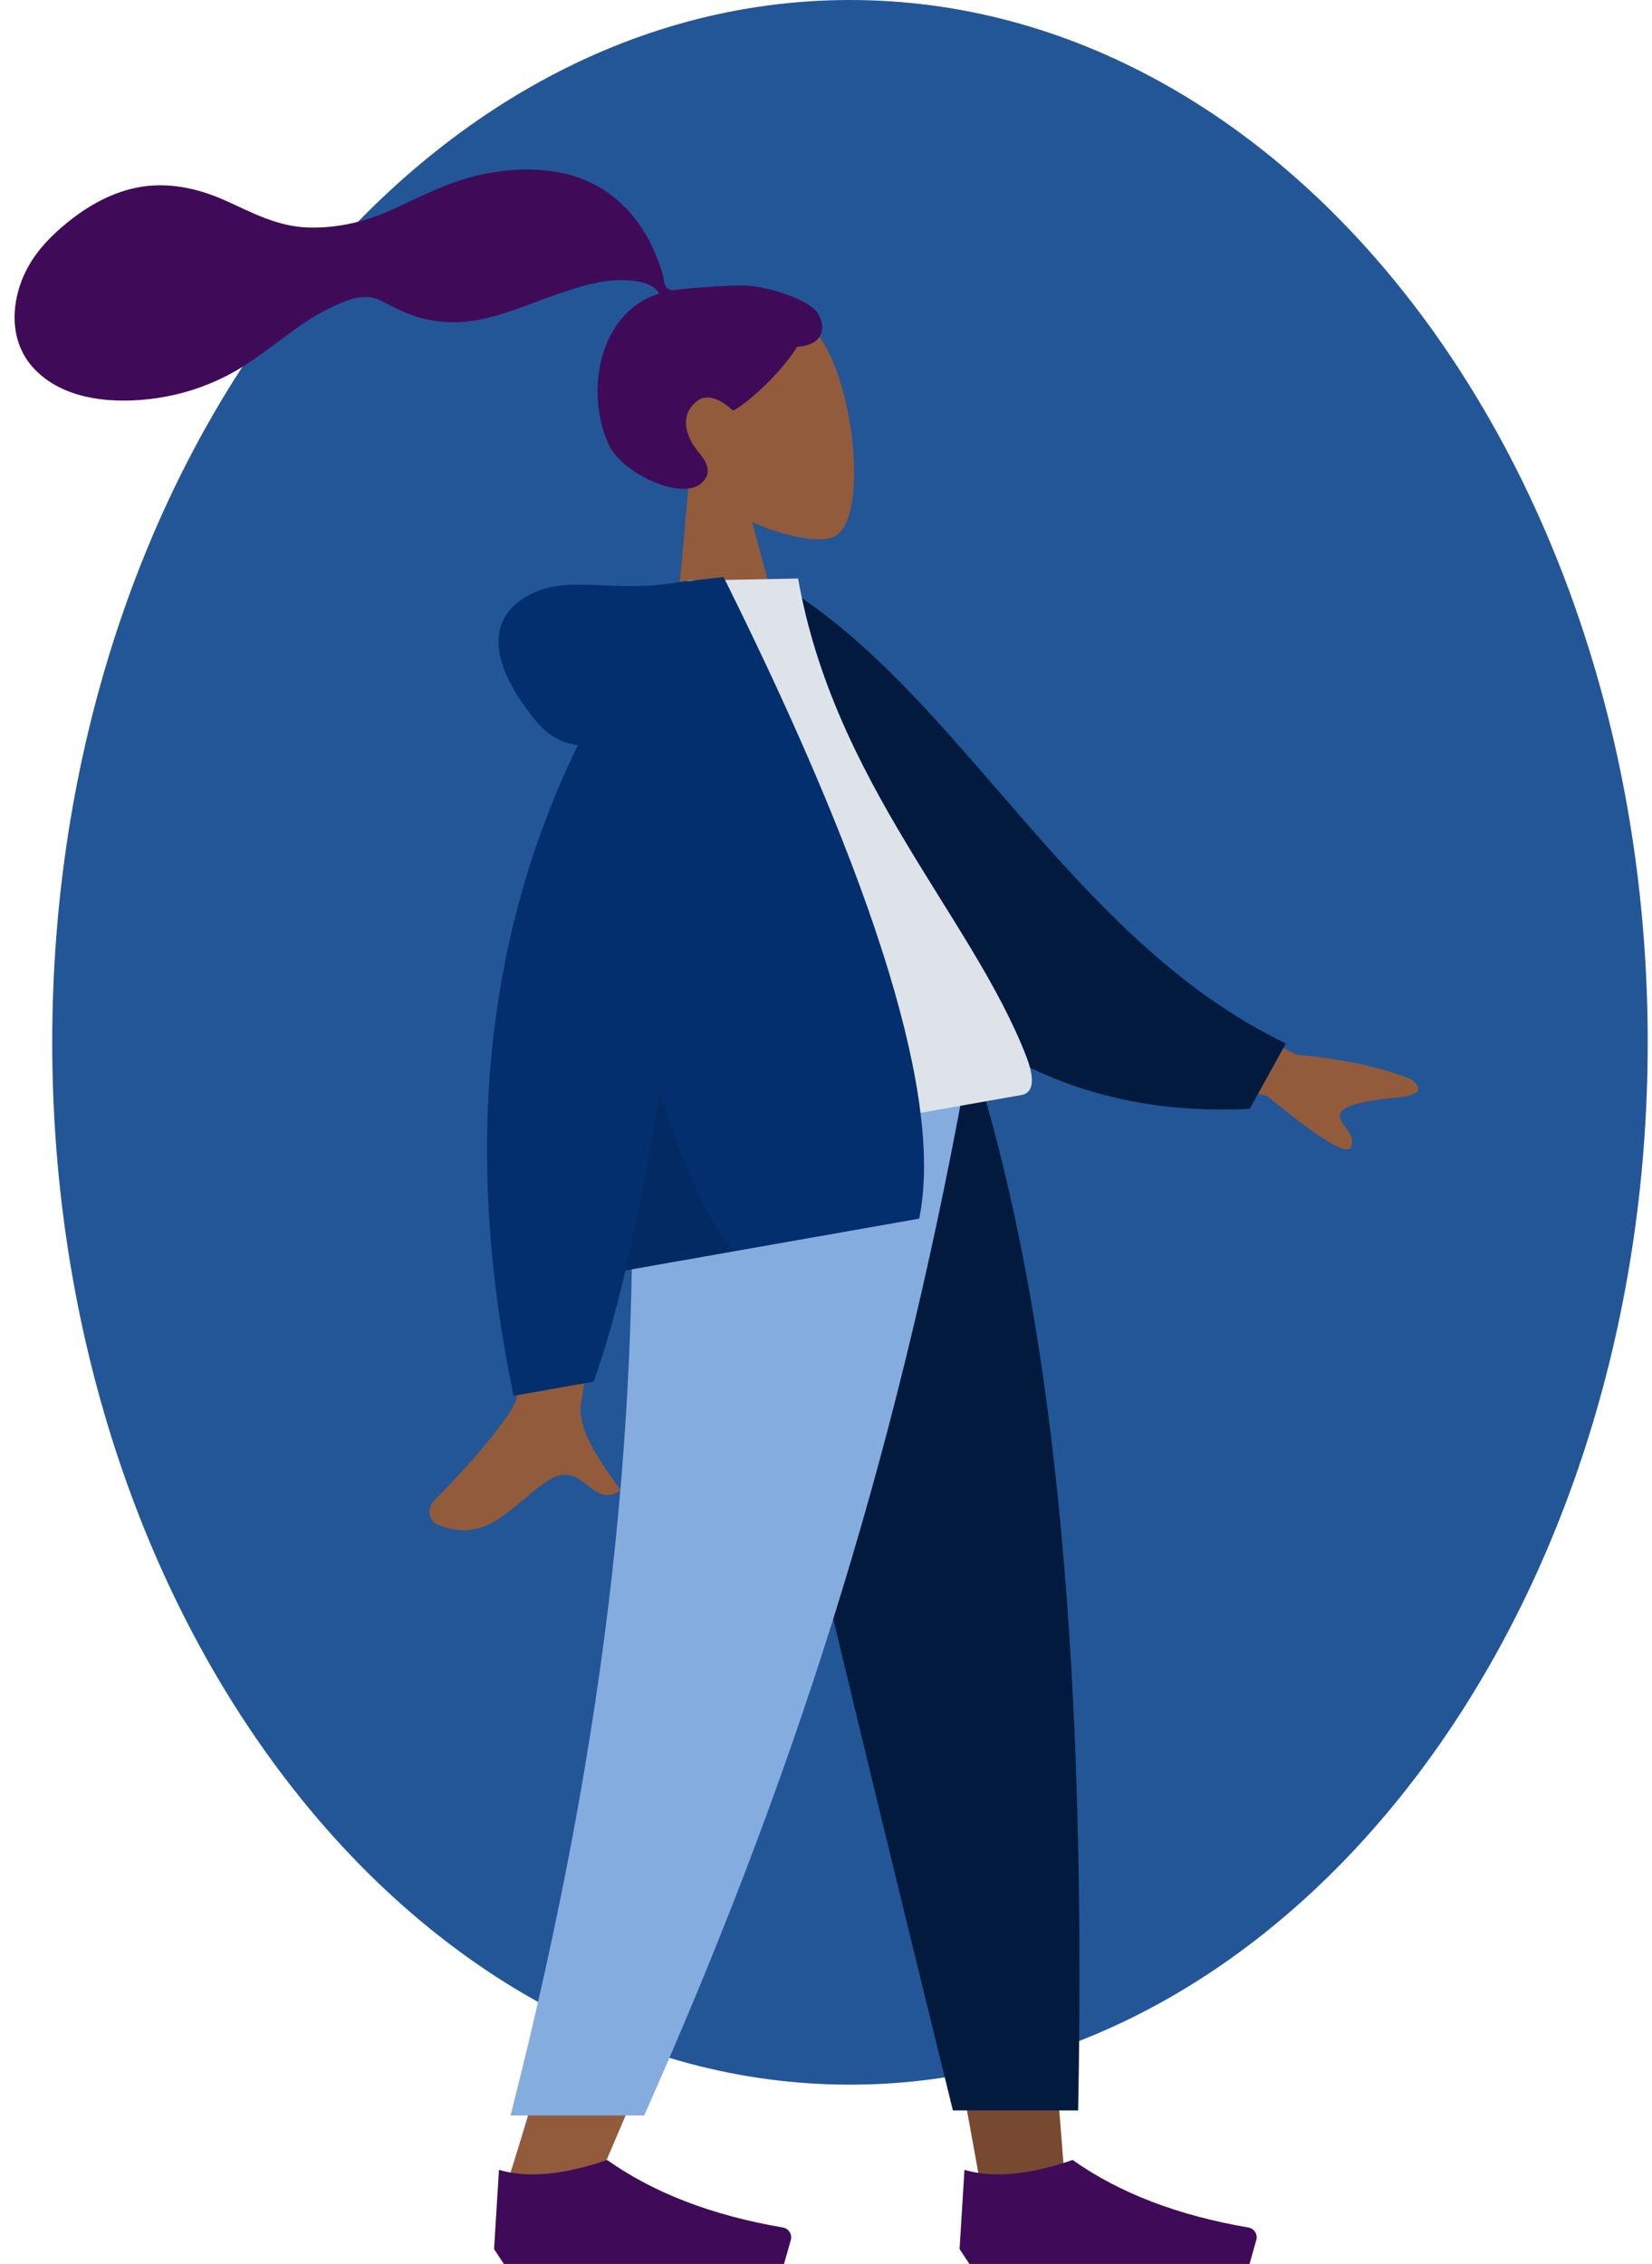 <svg width="270" height="370" viewBox="0 0 270 370" fill="none" xmlns="http://www.w3.org/2000/svg">
<path d="M138.918 340.699C210.926 340.699 269.3 264.431 269.3 170.349C269.3 76.268 210.926 0 138.918 0C66.911 0 8.537 76.268 8.537 170.349C8.537 264.431 66.911 340.699 138.918 340.699Z" fill="#235697"/>
<path fill-rule="evenodd" clip-rule="evenodd" d="M112.598 78.635C108.363 74.745 105.204 69.728 104.89 63.709C103.985 46.37 128.381 47.213 134.101 55.319C139.822 63.424 141.971 85.502 136.145 87.791C133.822 88.704 128.525 87.817 122.938 85.32L129.039 108.02L109.759 110.387L112.598 78.635Z" fill="#915B3C"/>
<path fill-rule="evenodd" clip-rule="evenodd" d="M121.884 46.667C119.292 46.563 112.415 47.116 111.153 47.271C110.347 47.37 109.496 47.662 108.927 46.98C108.462 46.422 108.479 45.379 108.276 44.69C108.04 43.889 107.749 43.106 107.455 42.325C106.62 40.103 105.515 38.027 104.091 36.126C101.42 32.559 97.829 29.948 93.545 28.699C88.816 27.319 83.677 27.501 78.893 28.486C73.773 29.54 69.302 31.822 64.616 34.028C60.151 36.13 55.352 37.331 50.394 37.181C45.398 37.03 41.367 34.828 36.922 32.813C32.371 30.751 27.325 29.656 22.368 30.659C17.741 31.595 13.671 34.053 10.124 37.104C6.806 39.959 4.18 43.226 2.997 47.515C1.725 52.13 2.318 56.95 5.774 60.466C10.782 65.561 18.976 66.032 25.627 65.069C29.474 64.512 33.176 63.343 36.66 61.614C41.307 59.31 45.149 55.899 49.404 52.992C51.401 51.628 53.493 50.452 55.724 49.516C57.888 48.608 60.06 48.047 62.256 49.152C64.579 50.321 66.676 51.492 69.243 52.087C71.705 52.658 74.26 52.833 76.768 52.505C81.648 51.868 86.277 49.754 90.896 48.152C94.663 46.846 98.701 45.509 102.743 45.824C104.43 45.956 106.918 46.349 107.723 47.986C97.94 51.028 95.53 63.884 99.466 72.621C101.59 77.337 111.445 81.944 114.686 78.93C116.74 77.02 115.108 75.045 114.049 73.739C112.02 71.237 111.012 67.827 113.919 65.555C116.426 63.595 119.747 67.11 119.8 67.099C120.537 66.949 126.52 62.524 130.297 56.675C134.699 56.397 135.008 53.434 133.675 51.206C132.343 48.978 125.466 46.812 121.884 46.667Z" fill="#3F0B58"/>
<path fill-rule="evenodd" clip-rule="evenodd" d="M116.36 176.561L146.008 278.725L159.953 355.431H173.949L159.978 176.561H116.36Z" fill="#784931"/>
<path fill-rule="evenodd" clip-rule="evenodd" d="M103.036 176.561C105.105 229.635 104.289 258.582 103.826 263.404C103.363 268.226 100.734 300.521 82.823 357.05H97.38C121.101 302.82 129.382 270.525 132.103 263.404C134.823 256.283 142.858 227.335 154.589 176.561H103.036Z" fill="#915B3C"/>
<path fill-rule="evenodd" clip-rule="evenodd" d="M115.724 176.561C123.436 211.716 136.774 267.832 155.738 344.91H176.21C177.722 265.797 171.29 213.727 160.151 176.561H115.724Z" fill="#011A3E"/>
<path fill-rule="evenodd" clip-rule="evenodd" d="M102.933 176.561C104.959 229.635 99.708 281.922 83.443 345.736H105.285C129.05 292.315 146.083 240.285 157.723 176.561H102.933Z" fill="#84ACDF"/>
<path fill-rule="evenodd" clip-rule="evenodd" d="M80.748 367.572L81.551 354.622C86.254 355.997 92.144 355.458 99.222 353.003C106.833 358.394 116.414 362.075 127.964 364.046C128.846 364.197 129.438 365.033 129.288 365.914C129.278 365.972 129.265 366.028 129.249 366.084L128.139 370H99.222H82.355L80.748 367.572Z" fill="#3F0B58"/>
<path fill-rule="evenodd" clip-rule="evenodd" d="M156.829 367.572L157.632 354.622C162.335 355.997 168.225 355.458 175.303 353.003C182.914 358.394 192.494 362.075 204.045 364.046C204.926 364.197 205.519 365.033 205.368 365.914C205.359 365.972 205.346 366.028 205.33 366.084L204.22 370H175.303H158.435L156.829 367.572Z" fill="#3F0B58"/>
<path fill-rule="evenodd" clip-rule="evenodd" d="M183.199 158.187L211.916 172.374C219.14 173.019 225.309 174.318 230.424 176.272C231.693 177.075 233.369 178.859 228.775 179.309C224.181 179.76 219.37 180.441 219.017 182.097C218.664 183.753 221.733 185.118 220.836 187.427C220.239 188.966 215.642 186.182 207.047 179.073L180.028 173.072L183.199 158.187ZM85.692 176.044L102.36 173.173C97.93 208.187 95.484 226.783 95.022 228.959C93.984 233.855 99.114 240.128 101.443 243.574C96.436 246.966 95.427 237.855 89.132 242.254C83.386 246.27 79.555 252.386 71.537 249.199C70.551 248.807 69.212 246.913 71.282 244.884C76.437 239.829 83.648 231.301 84.381 228.783C85.381 225.349 85.818 207.769 85.692 176.044Z" fill="#915B3C"/>
<path fill-rule="evenodd" clip-rule="evenodd" d="M120.704 97.804L127.388 95.407C156.856 112.989 174.843 153.576 210.153 170.531L204.257 181.214C148.69 184.069 126.084 134.679 120.704 97.804Z" fill="#011A3E"/>
<path fill-rule="evenodd" clip-rule="evenodd" d="M105.931 189.718C133.567 184.845 153.895 181.261 166.916 178.965C169.703 178.474 168.468 174.542 167.707 172.583C158.926 149.968 136.323 127.907 130.441 94.549L112.364 94.892C101.94 120.859 101.988 150.557 105.931 189.718Z" fill="#DDE3E9"/>
<path fill-rule="evenodd" clip-rule="evenodd" d="M94.455 121.767C91.771 121.484 89.446 120.127 87.48 117.699C79.004 107.231 80.2 100.434 86.701 97.123C93.202 93.812 100.092 97.056 111.04 95.126C111.635 95.021 112.187 94.962 112.696 94.95L118.258 94.293C143.5 145.055 154.157 180.013 150.229 199.166L102.229 207.63C100.554 214.763 98.817 220.823 97.016 225.808L83.937 228.115C75.688 188.531 79.194 153.082 94.455 121.767Z" fill="#042F6E"/>
<path fill-rule="evenodd" clip-rule="evenodd" d="M107.832 178.286C111.568 190.651 115.638 199.385 120.042 204.489L102.229 207.63C104.182 199.31 106.05 189.528 107.832 178.286Z" fill="black" fill-opacity="0.1"/>
</svg>
